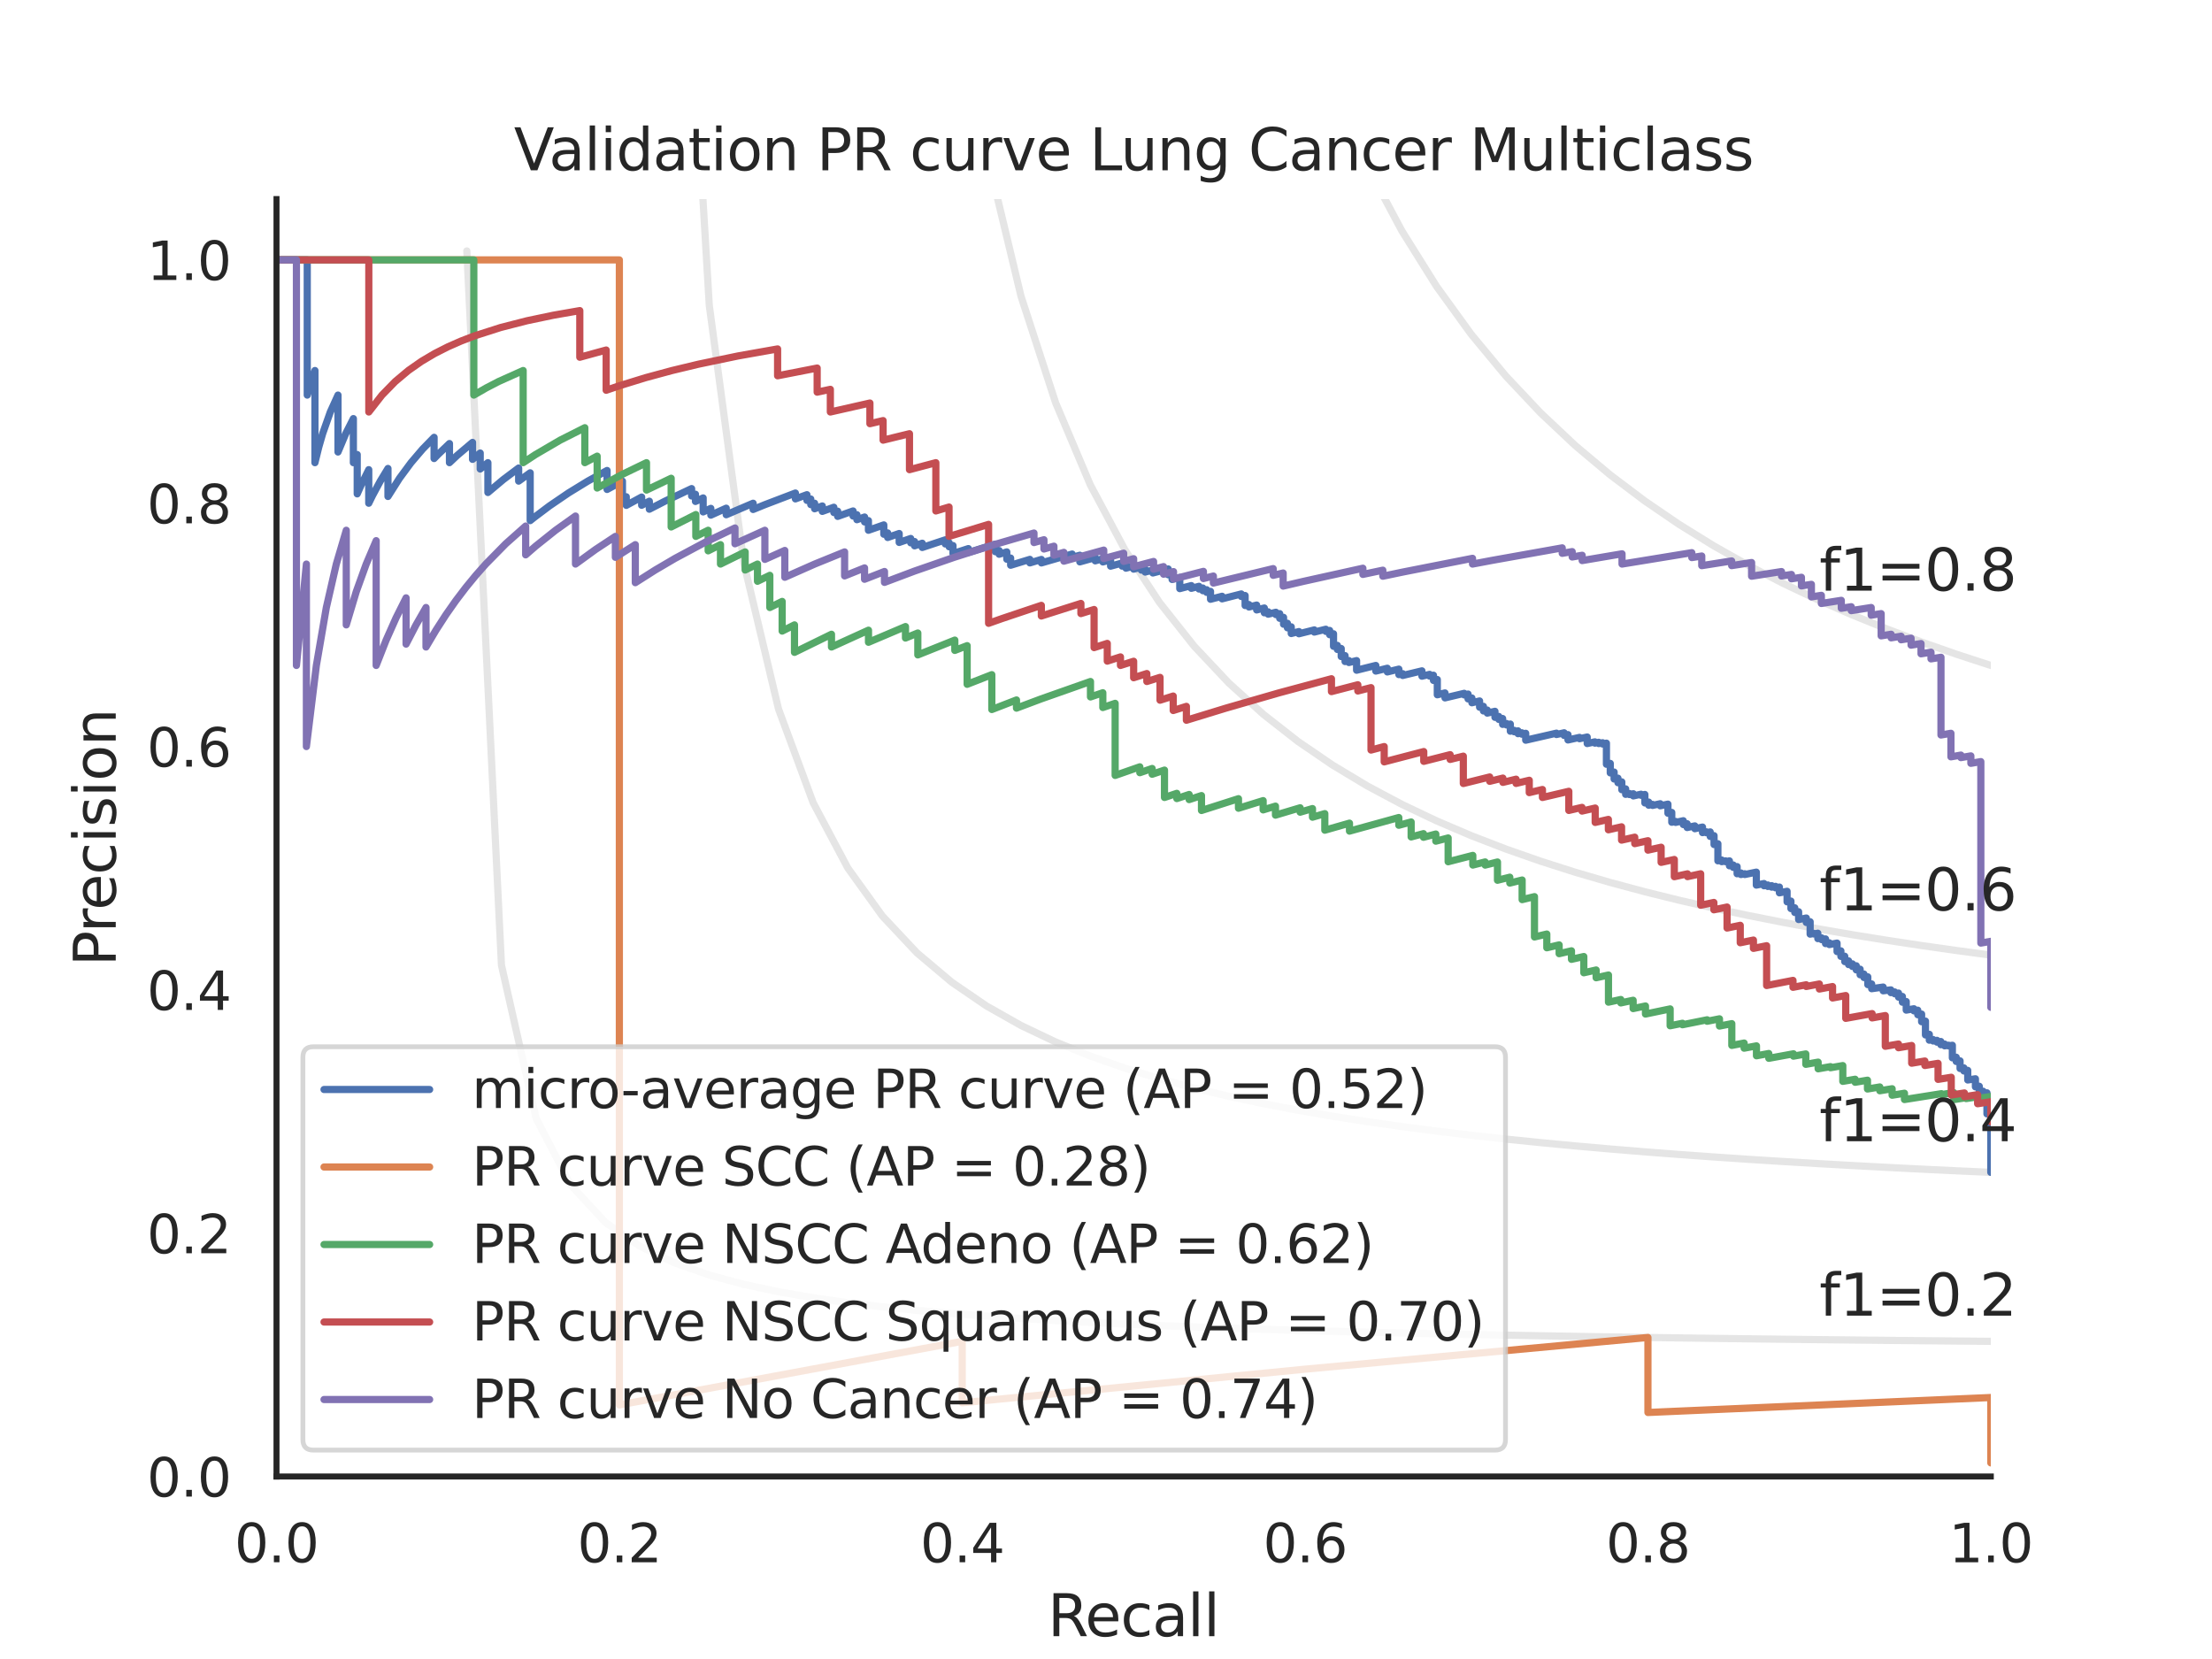 <?xml version="1.0" encoding="utf-8" standalone="no"?>
<!DOCTYPE svg PUBLIC "-//W3C//DTD SVG 1.1//EN"
  "http://www.w3.org/Graphics/SVG/1.1/DTD/svg11.dtd">
<svg xmlns:xlink="http://www.w3.org/1999/xlink" width="460.8pt" height="345.6pt" viewBox="0 0 460.8 345.6" xmlns="http://www.w3.org/2000/svg" version="1.1">
 <defs>
  <style type="text/css">*{stroke-linejoin: round; stroke-linecap: butt}</style>
 </defs>
 <g id="figure_1">
  <g id="patch_1">
   <path d="M 0 345.6 
L 460.8 345.6 
L 460.8 0 
L 0 0 
z
" style="fill: #ffffff"/>
  </g>
  <g id="axes_1">
   <g id="patch_2">
    <path d="M 57.6 307.584 
L 414.72 307.584 
L 414.72 41.472 
L 57.6 41.472 
z
" style="fill: #ffffff"/>
   </g>
   <g id="matplotlib.axis_1">
    <g id="xtick_1">
     <g id="text_1">
      <!-- 0.0 -->
      <g style="fill: #262626" transform="translate(48.853 325.442) scale(0.11 -0.11)">
       <defs>
        <path id="DejaVuSans-30" d="M 2034 4250 
Q 1547 4250 1301 3770 
Q 1056 3291 1056 2328 
Q 1056 1369 1301 889 
Q 1547 409 2034 409 
Q 2525 409 2770 889 
Q 3016 1369 3016 2328 
Q 3016 3291 2770 3770 
Q 2525 4250 2034 4250 
z
M 2034 4750 
Q 2819 4750 3233 4129 
Q 3647 3509 3647 2328 
Q 3647 1150 3233 529 
Q 2819 -91 2034 -91 
Q 1250 -91 836 529 
Q 422 1150 422 2328 
Q 422 3509 836 4129 
Q 1250 4750 2034 4750 
z
" transform="scale(0.016)"/>
        <path id="DejaVuSans-2e" d="M 684 794 
L 1344 794 
L 1344 0 
L 684 0 
L 684 794 
z
" transform="scale(0.016)"/>
       </defs>
       <use xlink:href="#DejaVuSans-30"/>
       <use xlink:href="#DejaVuSans-2e" x="63.623"/>
       <use xlink:href="#DejaVuSans-30" x="95.41"/>
      </g>
     </g>
    </g>
    <g id="xtick_2">
     <g id="text_2">
      <!-- 0.2 -->
      <g style="fill: #262626" transform="translate(120.277 325.442) scale(0.11 -0.11)">
       <defs>
        <path id="DejaVuSans-32" d="M 1228 531 
L 3431 531 
L 3431 0 
L 469 0 
L 469 531 
Q 828 903 1448 1529 
Q 2069 2156 2228 2338 
Q 2531 2678 2651 2914 
Q 2772 3150 2772 3378 
Q 2772 3750 2511 3984 
Q 2250 4219 1831 4219 
Q 1534 4219 1204 4116 
Q 875 4013 500 3803 
L 500 4441 
Q 881 4594 1212 4672 
Q 1544 4750 1819 4750 
Q 2544 4750 2975 4387 
Q 3406 4025 3406 3419 
Q 3406 3131 3298 2873 
Q 3191 2616 2906 2266 
Q 2828 2175 2409 1742 
Q 1991 1309 1228 531 
z
" transform="scale(0.016)"/>
       </defs>
       <use xlink:href="#DejaVuSans-30"/>
       <use xlink:href="#DejaVuSans-2e" x="63.623"/>
       <use xlink:href="#DejaVuSans-32" x="95.41"/>
      </g>
     </g>
    </g>
    <g id="xtick_3">
     <g id="text_3">
      <!-- 0.4 -->
      <g style="fill: #262626" transform="translate(191.701 325.442) scale(0.11 -0.11)">
       <defs>
        <path id="DejaVuSans-34" d="M 2419 4116 
L 825 1625 
L 2419 1625 
L 2419 4116 
z
M 2253 4666 
L 3047 4666 
L 3047 1625 
L 3713 1625 
L 3713 1100 
L 3047 1100 
L 3047 0 
L 2419 0 
L 2419 1100 
L 313 1100 
L 313 1709 
L 2253 4666 
z
" transform="scale(0.016)"/>
       </defs>
       <use xlink:href="#DejaVuSans-30"/>
       <use xlink:href="#DejaVuSans-2e" x="63.623"/>
       <use xlink:href="#DejaVuSans-34" x="95.41"/>
      </g>
     </g>
    </g>
    <g id="xtick_4">
     <g id="text_4">
      <!-- 0.6 -->
      <g style="fill: #262626" transform="translate(263.125 325.442) scale(0.11 -0.11)">
       <defs>
        <path id="DejaVuSans-36" d="M 2113 2584 
Q 1688 2584 1439 2293 
Q 1191 2003 1191 1497 
Q 1191 994 1439 701 
Q 1688 409 2113 409 
Q 2538 409 2786 701 
Q 3034 994 3034 1497 
Q 3034 2003 2786 2293 
Q 2538 2584 2113 2584 
z
M 3366 4563 
L 3366 3988 
Q 3128 4100 2886 4159 
Q 2644 4219 2406 4219 
Q 1781 4219 1451 3797 
Q 1122 3375 1075 2522 
Q 1259 2794 1537 2939 
Q 1816 3084 2150 3084 
Q 2853 3084 3261 2657 
Q 3669 2231 3669 1497 
Q 3669 778 3244 343 
Q 2819 -91 2113 -91 
Q 1303 -91 875 529 
Q 447 1150 447 2328 
Q 447 3434 972 4092 
Q 1497 4750 2381 4750 
Q 2619 4750 2861 4703 
Q 3103 4656 3366 4563 
z
" transform="scale(0.016)"/>
       </defs>
       <use xlink:href="#DejaVuSans-30"/>
       <use xlink:href="#DejaVuSans-2e" x="63.623"/>
       <use xlink:href="#DejaVuSans-36" x="95.41"/>
      </g>
     </g>
    </g>
    <g id="xtick_5">
     <g id="text_5">
      <!-- 0.8 -->
      <g style="fill: #262626" transform="translate(334.549 325.442) scale(0.11 -0.11)">
       <defs>
        <path id="DejaVuSans-38" d="M 2034 2216 
Q 1584 2216 1326 1975 
Q 1069 1734 1069 1313 
Q 1069 891 1326 650 
Q 1584 409 2034 409 
Q 2484 409 2743 651 
Q 3003 894 3003 1313 
Q 3003 1734 2745 1975 
Q 2488 2216 2034 2216 
z
M 1403 2484 
Q 997 2584 770 2862 
Q 544 3141 544 3541 
Q 544 4100 942 4425 
Q 1341 4750 2034 4750 
Q 2731 4750 3128 4425 
Q 3525 4100 3525 3541 
Q 3525 3141 3298 2862 
Q 3072 2584 2669 2484 
Q 3125 2378 3379 2068 
Q 3634 1759 3634 1313 
Q 3634 634 3220 271 
Q 2806 -91 2034 -91 
Q 1263 -91 848 271 
Q 434 634 434 1313 
Q 434 1759 690 2068 
Q 947 2378 1403 2484 
z
M 1172 3481 
Q 1172 3119 1398 2916 
Q 1625 2713 2034 2713 
Q 2441 2713 2670 2916 
Q 2900 3119 2900 3481 
Q 2900 3844 2670 4047 
Q 2441 4250 2034 4250 
Q 1625 4250 1398 4047 
Q 1172 3844 1172 3481 
z
" transform="scale(0.016)"/>
       </defs>
       <use xlink:href="#DejaVuSans-30"/>
       <use xlink:href="#DejaVuSans-2e" x="63.623"/>
       <use xlink:href="#DejaVuSans-38" x="95.41"/>
      </g>
     </g>
    </g>
    <g id="xtick_6">
     <g id="text_6">
      <!-- 1.0 -->
      <g style="fill: #262626" transform="translate(405.973 325.442) scale(0.11 -0.11)">
       <defs>
        <path id="DejaVuSans-31" d="M 794 531 
L 1825 531 
L 1825 4091 
L 703 3866 
L 703 4441 
L 1819 4666 
L 2450 4666 
L 2450 531 
L 3481 531 
L 3481 0 
L 794 0 
L 794 531 
z
" transform="scale(0.016)"/>
       </defs>
       <use xlink:href="#DejaVuSans-31"/>
       <use xlink:href="#DejaVuSans-2e" x="63.623"/>
       <use xlink:href="#DejaVuSans-30" x="95.41"/>
      </g>
     </g>
    </g>
    <g id="text_7">
     <!-- Recall -->
     <g style="fill: #262626" transform="translate(218.259 340.848) scale(0.12 -0.12)">
      <defs>
       <path id="DejaVuSans-52" d="M 2841 2188 
Q 3044 2119 3236 1894 
Q 3428 1669 3622 1275 
L 4263 0 
L 3584 0 
L 2988 1197 
Q 2756 1666 2539 1819 
Q 2322 1972 1947 1972 
L 1259 1972 
L 1259 0 
L 628 0 
L 628 4666 
L 2053 4666 
Q 2853 4666 3247 4331 
Q 3641 3997 3641 3322 
Q 3641 2881 3436 2590 
Q 3231 2300 2841 2188 
z
M 1259 4147 
L 1259 2491 
L 2053 2491 
Q 2509 2491 2742 2702 
Q 2975 2913 2975 3322 
Q 2975 3731 2742 3939 
Q 2509 4147 2053 4147 
L 1259 4147 
z
" transform="scale(0.016)"/>
       <path id="DejaVuSans-65" d="M 3597 1894 
L 3597 1613 
L 953 1613 
Q 991 1019 1311 708 
Q 1631 397 2203 397 
Q 2534 397 2845 478 
Q 3156 559 3463 722 
L 3463 178 
Q 3153 47 2828 -22 
Q 2503 -91 2169 -91 
Q 1331 -91 842 396 
Q 353 884 353 1716 
Q 353 2575 817 3079 
Q 1281 3584 2069 3584 
Q 2775 3584 3186 3129 
Q 3597 2675 3597 1894 
z
M 3022 2063 
Q 3016 2534 2758 2815 
Q 2500 3097 2075 3097 
Q 1594 3097 1305 2825 
Q 1016 2553 972 2059 
L 3022 2063 
z
" transform="scale(0.016)"/>
       <path id="DejaVuSans-63" d="M 3122 3366 
L 3122 2828 
Q 2878 2963 2633 3030 
Q 2388 3097 2138 3097 
Q 1578 3097 1268 2742 
Q 959 2388 959 1747 
Q 959 1106 1268 751 
Q 1578 397 2138 397 
Q 2388 397 2633 464 
Q 2878 531 3122 666 
L 3122 134 
Q 2881 22 2623 -34 
Q 2366 -91 2075 -91 
Q 1284 -91 818 406 
Q 353 903 353 1747 
Q 353 2603 823 3093 
Q 1294 3584 2113 3584 
Q 2378 3584 2631 3529 
Q 2884 3475 3122 3366 
z
" transform="scale(0.016)"/>
       <path id="DejaVuSans-61" d="M 2194 1759 
Q 1497 1759 1228 1600 
Q 959 1441 959 1056 
Q 959 750 1161 570 
Q 1363 391 1709 391 
Q 2188 391 2477 730 
Q 2766 1069 2766 1631 
L 2766 1759 
L 2194 1759 
z
M 3341 1997 
L 3341 0 
L 2766 0 
L 2766 531 
Q 2569 213 2275 61 
Q 1981 -91 1556 -91 
Q 1019 -91 701 211 
Q 384 513 384 1019 
Q 384 1609 779 1909 
Q 1175 2209 1959 2209 
L 2766 2209 
L 2766 2266 
Q 2766 2663 2505 2880 
Q 2244 3097 1772 3097 
Q 1472 3097 1187 3025 
Q 903 2953 641 2809 
L 641 3341 
Q 956 3463 1253 3523 
Q 1550 3584 1831 3584 
Q 2591 3584 2966 3190 
Q 3341 2797 3341 1997 
z
" transform="scale(0.016)"/>
       <path id="DejaVuSans-6c" d="M 603 4863 
L 1178 4863 
L 1178 0 
L 603 0 
L 603 4863 
z
" transform="scale(0.016)"/>
      </defs>
      <use xlink:href="#DejaVuSans-52"/>
      <use xlink:href="#DejaVuSans-65" x="64.982"/>
      <use xlink:href="#DejaVuSans-63" x="126.506"/>
      <use xlink:href="#DejaVuSans-61" x="181.486"/>
      <use xlink:href="#DejaVuSans-6c" x="242.766"/>
      <use xlink:href="#DejaVuSans-6c" x="270.549"/>
     </g>
    </g>
   </g>
   <g id="matplotlib.axis_2">
    <g id="ytick_1">
     <g id="text_8">
      <!-- 0.0 -->
      <g style="fill: #262626" transform="translate(30.607 311.763) scale(0.11 -0.11)">
       <use xlink:href="#DejaVuSans-30"/>
       <use xlink:href="#DejaVuSans-2e" x="63.623"/>
       <use xlink:href="#DejaVuSans-30" x="95.41"/>
      </g>
     </g>
    </g>
    <g id="ytick_2">
     <g id="text_9">
      <!-- 0.2 -->
      <g style="fill: #262626" transform="translate(30.607 261.075) scale(0.11 -0.11)">
       <use xlink:href="#DejaVuSans-30"/>
       <use xlink:href="#DejaVuSans-2e" x="63.623"/>
       <use xlink:href="#DejaVuSans-32" x="95.41"/>
      </g>
     </g>
    </g>
    <g id="ytick_3">
     <g id="text_10">
      <!-- 0.4 -->
      <g style="fill: #262626" transform="translate(30.607 210.387) scale(0.11 -0.11)">
       <use xlink:href="#DejaVuSans-30"/>
       <use xlink:href="#DejaVuSans-2e" x="63.623"/>
       <use xlink:href="#DejaVuSans-34" x="95.41"/>
      </g>
     </g>
    </g>
    <g id="ytick_4">
     <g id="text_11">
      <!-- 0.6 -->
      <g style="fill: #262626" transform="translate(30.607 159.699) scale(0.11 -0.11)">
       <use xlink:href="#DejaVuSans-30"/>
       <use xlink:href="#DejaVuSans-2e" x="63.623"/>
       <use xlink:href="#DejaVuSans-36" x="95.41"/>
      </g>
     </g>
    </g>
    <g id="ytick_5">
     <g id="text_12">
      <!-- 0.8 -->
      <g style="fill: #262626" transform="translate(30.607 109.011) scale(0.11 -0.11)">
       <use xlink:href="#DejaVuSans-30"/>
       <use xlink:href="#DejaVuSans-2e" x="63.623"/>
       <use xlink:href="#DejaVuSans-38" x="95.41"/>
      </g>
     </g>
    </g>
    <g id="ytick_6">
     <g id="text_13">
      <!-- 1.0 -->
      <g style="fill: #262626" transform="translate(30.607 58.323) scale(0.11 -0.11)">
       <use xlink:href="#DejaVuSans-31"/>
       <use xlink:href="#DejaVuSans-2e" x="63.623"/>
       <use xlink:href="#DejaVuSans-30" x="95.41"/>
      </g>
     </g>
    </g>
    <g id="text_14">
     <!-- Precision -->
     <g style="fill: #262626" transform="translate(24.111 201.296) rotate(-90) scale(0.12 -0.12)">
      <defs>
       <path id="DejaVuSans-50" d="M 1259 4147 
L 1259 2394 
L 2053 2394 
Q 2494 2394 2734 2622 
Q 2975 2850 2975 3272 
Q 2975 3691 2734 3919 
Q 2494 4147 2053 4147 
L 1259 4147 
z
M 628 4666 
L 2053 4666 
Q 2838 4666 3239 4311 
Q 3641 3956 3641 3272 
Q 3641 2581 3239 2228 
Q 2838 1875 2053 1875 
L 1259 1875 
L 1259 0 
L 628 0 
L 628 4666 
z
" transform="scale(0.016)"/>
       <path id="DejaVuSans-72" d="M 2631 2963 
Q 2534 3019 2420 3045 
Q 2306 3072 2169 3072 
Q 1681 3072 1420 2755 
Q 1159 2438 1159 1844 
L 1159 0 
L 581 0 
L 581 3500 
L 1159 3500 
L 1159 2956 
Q 1341 3275 1631 3429 
Q 1922 3584 2338 3584 
Q 2397 3584 2469 3576 
Q 2541 3569 2628 3553 
L 2631 2963 
z
" transform="scale(0.016)"/>
       <path id="DejaVuSans-69" d="M 603 3500 
L 1178 3500 
L 1178 0 
L 603 0 
L 603 3500 
z
M 603 4863 
L 1178 4863 
L 1178 4134 
L 603 4134 
L 603 4863 
z
" transform="scale(0.016)"/>
       <path id="DejaVuSans-73" d="M 2834 3397 
L 2834 2853 
Q 2591 2978 2328 3040 
Q 2066 3103 1784 3103 
Q 1356 3103 1142 2972 
Q 928 2841 928 2578 
Q 928 2378 1081 2264 
Q 1234 2150 1697 2047 
L 1894 2003 
Q 2506 1872 2764 1633 
Q 3022 1394 3022 966 
Q 3022 478 2636 193 
Q 2250 -91 1575 -91 
Q 1294 -91 989 -36 
Q 684 19 347 128 
L 347 722 
Q 666 556 975 473 
Q 1284 391 1588 391 
Q 1994 391 2212 530 
Q 2431 669 2431 922 
Q 2431 1156 2273 1281 
Q 2116 1406 1581 1522 
L 1381 1569 
Q 847 1681 609 1914 
Q 372 2147 372 2553 
Q 372 3047 722 3315 
Q 1072 3584 1716 3584 
Q 2034 3584 2315 3537 
Q 2597 3491 2834 3397 
z
" transform="scale(0.016)"/>
       <path id="DejaVuSans-6f" d="M 1959 3097 
Q 1497 3097 1228 2736 
Q 959 2375 959 1747 
Q 959 1119 1226 758 
Q 1494 397 1959 397 
Q 2419 397 2687 759 
Q 2956 1122 2956 1747 
Q 2956 2369 2687 2733 
Q 2419 3097 1959 3097 
z
M 1959 3584 
Q 2709 3584 3137 3096 
Q 3566 2609 3566 1747 
Q 3566 888 3137 398 
Q 2709 -91 1959 -91 
Q 1206 -91 779 398 
Q 353 888 353 1747 
Q 353 2609 779 3096 
Q 1206 3584 1959 3584 
z
" transform="scale(0.016)"/>
       <path id="DejaVuSans-6e" d="M 3513 2113 
L 3513 0 
L 2938 0 
L 2938 2094 
Q 2938 2591 2744 2837 
Q 2550 3084 2163 3084 
Q 1697 3084 1428 2787 
Q 1159 2491 1159 1978 
L 1159 0 
L 581 0 
L 581 3500 
L 1159 3500 
L 1159 2956 
Q 1366 3272 1645 3428 
Q 1925 3584 2291 3584 
Q 2894 3584 3203 3211 
Q 3513 2838 3513 2113 
z
" transform="scale(0.016)"/>
      </defs>
      <use xlink:href="#DejaVuSans-50"/>
      <use xlink:href="#DejaVuSans-72" x="58.553"/>
      <use xlink:href="#DejaVuSans-65" x="97.416"/>
      <use xlink:href="#DejaVuSans-63" x="158.939"/>
      <use xlink:href="#DejaVuSans-69" x="213.92"/>
      <use xlink:href="#DejaVuSans-73" x="241.703"/>
      <use xlink:href="#DejaVuSans-69" x="293.803"/>
      <use xlink:href="#DejaVuSans-6f" x="321.586"/>
      <use xlink:href="#DejaVuSans-6e" x="382.768"/>
     </g>
    </g>
   </g>
   <g id="line2d_1">
    <path d="M 97.248 52.267 
L 104.463 201.073 
L 111.678 232.96 
L 118.893 246.859 
L 126.109 254.643 
L 133.324 259.62 
L 140.539 263.076 
L 147.755 265.615 
L 154.97 267.561 
L 162.185 269.099 
L 169.4 270.345 
L 176.616 271.375 
L 183.831 272.241 
L 191.046 272.979 
L 198.262 273.616 
L 205.477 274.171 
L 212.692 274.658 
L 219.907 275.091 
L 227.123 275.476 
L 234.338 275.822 
L 241.553 276.135 
L 248.769 276.418 
L 255.984 276.676 
L 263.199 276.912 
L 270.414 277.129 
L 277.63 277.33 
L 284.845 277.515 
L 292.06 277.686 
L 299.275 277.846 
L 306.491 277.994 
L 313.706 278.133 
L 320.921 278.264 
L 328.137 278.386 
L 335.352 278.501 
L 342.567 278.609 
L 349.782 278.711 
L 356.998 278.808 
L 364.213 278.899 
L 371.428 278.986 
L 378.644 279.068 
L 385.859 279.146 
L 393.074 279.221 
L 400.289 279.292 
L 407.505 279.359 
L 414.72 279.424 
" clip-path="url(#pb18f862b36)" style="fill: none; stroke: #808080; stroke-opacity: 0.2; stroke-width: 1.5; stroke-linecap: round"/>
   </g>
   <g id="line2d_2">
    <path d="M 143.905 -1 
L 147.755 63.611 
L 154.97 117.362 
L 162.185 147.722 
L 169.4 167.231 
L 176.616 180.825 
L 183.831 190.84 
L 191.046 198.524 
L 198.262 204.607 
L 205.477 209.542 
L 212.692 213.626 
L 219.907 217.061 
L 227.123 219.991 
L 234.338 222.519 
L 241.553 224.724 
L 248.769 226.662 
L 255.984 228.38 
L 263.199 229.914 
L 270.414 231.291 
L 277.63 232.534 
L 284.845 233.662 
L 292.06 234.69 
L 299.275 235.631 
L 306.491 236.496 
L 313.706 237.293 
L 320.921 238.03 
L 328.137 238.714 
L 335.352 239.349 
L 342.567 239.942 
L 349.782 240.496 
L 356.998 241.015 
L 364.213 241.503 
L 371.428 241.961 
L 378.644 242.393 
L 385.859 242.8 
L 393.074 243.185 
L 400.289 243.55 
L 407.505 243.896 
L 414.72 244.224 
" clip-path="url(#pb18f862b36)" style="fill: none; stroke: #808080; stroke-opacity: 0.2; stroke-width: 1.5; stroke-linecap: round"/>
   </g>
   <g id="line2d_3">
    <path d="M 200.009 -1 
L 205.477 31.611 
L 212.692 61.693 
L 219.907 83.907 
L 227.123 100.983 
L 234.338 114.518 
L 241.553 125.511 
L 248.769 134.616 
L 255.984 142.281 
L 263.199 148.823 
L 270.414 154.471 
L 277.63 159.398 
L 284.845 163.732 
L 292.06 167.575 
L 299.275 171.006 
L 306.491 174.088 
L 313.706 176.871 
L 320.921 179.398 
L 328.137 181.701 
L 335.352 183.809 
L 342.567 185.746 
L 349.782 187.532 
L 356.998 189.184 
L 364.213 190.716 
L 371.428 192.142 
L 378.644 193.471 
L 385.859 194.714 
L 393.074 195.878 
L 400.289 196.971 
L 407.505 197.998 
L 414.72 198.967 
" clip-path="url(#pb18f862b36)" style="fill: none; stroke: #808080; stroke-opacity: 0.2; stroke-width: 1.5; stroke-linecap: round"/>
   </g>
   <g id="line2d_4">
    <path d="M 270.344 -1 
L 270.414 -0.768 
L 277.63 18.581 
L 284.845 34.622 
L 292.06 48.136 
L 299.275 59.676 
L 306.491 69.647 
L 313.706 78.346 
L 320.921 86.004 
L 328.137 92.796 
L 335.352 98.862 
L 342.567 104.312 
L 349.782 109.235 
L 356.998 113.705 
L 364.213 117.78 
L 371.428 121.512 
L 378.644 124.941 
L 385.859 128.104 
L 393.074 131.029 
L 400.289 133.744 
L 407.505 136.269 
L 414.72 138.624 
" clip-path="url(#pb18f862b36)" style="fill: none; stroke: #808080; stroke-opacity: 0.2; stroke-width: 1.5; stroke-linecap: round"/>
   </g>
   <g id="line2d_5">
    <path d="M 414.72 244.224 
L 414.72 231.925 
L 413.919 232.044 
L 413.919 231.943 
L 413.919 227.654 
L 413.119 227.777 
L 413.119 227.721 
L 413.119 227.322 
L 412.318 227.446 
L 412.318 227.388 
L 412.318 226.285 
L 411.517 226.41 
L 411.517 226.351 
L 411.517 224.729 
L 409.916 224.981 
L 409.916 224.92 
L 409.916 222.976 
L 409.115 223.104 
L 409.115 223.04 
L 409.115 222.458 
L 408.314 222.587 
L 408.314 222.521 
L 408.314 220.995 
L 407.514 221.126 
L 407.514 221.058 
L 407.514 220.239 
L 406.713 220.37 
L 406.713 220.301 
L 406.713 217.747 
L 405.912 217.88 
L 405.912 217.807 
L 405.912 217.734 
L 405.111 217.867 
L 405.111 217.794 
L 405.111 217.5 
L 404.311 217.634 
L 404.311 217.56 
L 404.311 216.965 
L 403.51 217.1 
L 403.51 217.025 
L 403.51 216.724 
L 402.709 216.859 
L 402.709 216.784 
L 402.709 216.557 
L 401.909 216.692 
L 401.909 216.616 
L 401.909 215.463 
L 401.108 215.599 
L 401.108 215.522 
L 401.108 212.71 
L 400.307 212.848 
L 400.307 212.766 
L 400.307 211.25 
L 399.506 211.389 
L 399.506 211.304 
L 399.506 210.44 
L 398.706 210.58 
L 398.706 210.493 
L 398.706 210.142 
L 397.104 210.424 
L 397.104 210.336 
L 397.104 208.635 
L 396.303 208.777 
L 396.303 208.686 
L 396.303 207.579 
L 395.503 207.722 
L 395.503 207.629 
L 395.503 206.876 
L 394.702 207.02 
L 394.702 206.925 
L 394.702 206.64 
L 393.901 206.784 
L 393.901 206.688 
L 393.901 206.208 
L 392.3 206.402 
L 392.3 205.623 
L 389.898 205.963 
L 389.898 204.972 
L 389.097 205.119 
L 389.097 205.019 
L 389.097 203.493 
L 388.296 203.641 
L 388.296 203.538 
L 388.296 202.913 
L 387.496 203.062 
L 387.496 202.957 
L 387.496 201.898 
L 386.695 202.048 
L 386.695 201.941 
L 386.695 201.186 
L 385.894 201.336 
L 385.894 201.227 
L 385.894 200.79 
L 385.093 200.941 
L 385.093 200.831 
L 385.093 200.167 
L 384.293 200.319 
L 384.293 200.208 
L 384.293 199.195 
L 383.492 199.233 
L 383.492 198.083 
L 382.691 198.236 
L 382.691 196.465 
L 381.09 196.773 
L 381.09 196.412 
L 380.289 196.566 
L 380.289 195.592 
L 379.488 195.748 
L 379.488 195.378 
L 378.688 195.534 
L 378.688 194.411 
L 377.887 194.567 
L 377.887 194.441 
L 377.086 194.598 
L 377.086 192.015 
L 376.286 192.173 
L 376.286 191.241 
L 374.684 191.558 
L 374.684 189.926 
L 373.883 190.085 
L 373.883 189.112 
L 373.083 189.272 
L 373.083 187.71 
L 372.282 187.87 
L 372.282 185.672 
L 370.681 185.995 
L 370.681 184.79 
L 369.88 184.952 
L 369.88 184.647 
L 369.079 184.809 
L 369.079 184.503 
L 368.278 184.666 
L 368.278 184.358 
L 367.478 184.521 
L 367.478 184.056 
L 365.876 184.384 
L 365.876 181.682 
L 363.474 182.177 
L 363.474 182.015 
L 362.673 182.181 
L 362.673 181.854 
L 361.873 182.021 
L 361.873 180.53 
L 361.072 180.697 
L 361.072 180.192 
L 360.271 180.359 
L 360.271 179.337 
L 359.47 179.505 
L 359.47 179.333 
L 358.67 179.501 
L 358.67 179.156 
L 357.869 179.325 
L 357.869 175.767 
L 357.068 175.936 
L 357.068 174.082 
L 356.268 174.251 
L 356.268 173.304 
L 355.467 173.474 
L 355.467 173.282 
L 354.666 173.452 
L 354.666 172.294 
L 353.065 172.635 
L 353.065 172.049 
L 351.463 172.391 
L 351.463 171.601 
L 350.663 171.773 
L 350.663 170.973 
L 349.061 171.318 
L 349.061 171.116 
L 348.26 171.29 
L 348.26 169.24 
L 347.46 169.413 
L 347.46 167.515 
L 345.858 167.862 
L 345.858 167.433 
L 344.257 167.782 
L 344.257 167.566 
L 343.456 167.742 
L 343.456 167.09 
L 342.655 167.266 
L 342.655 165.498 
L 341.855 165.674 
L 341.855 165.449 
L 340.253 165.802 
L 340.253 165.351 
L 339.453 165.528 
L 339.453 165.302 
L 338.652 165.479 
L 338.652 164.335 
L 337.851 164.513 
L 337.851 162.879 
L 337.05 163.057 
L 337.05 162.106 
L 336.25 162.284 
L 336.25 160.833 
L 335.449 161.011 
L 335.449 159.03 
L 334.648 159.208 
L 334.648 154.814 
L 333.848 154.989 
L 333.848 154.722 
L 333.047 154.899 
L 333.047 154.631 
L 332.246 154.807 
L 332.246 154.538 
L 330.645 154.893 
L 330.645 153.532 
L 329.043 153.888 
L 329.043 153.612 
L 326.641 154.15 
L 326.641 153.036 
L 325.84 153.216 
L 325.84 152.653 
L 324.239 153.013 
L 324.239 152.73 
L 317.833 154.199 
L 317.833 152.757 
L 317.032 152.943 
L 317.032 152.651 
L 316.232 152.837 
L 316.232 152.25 
L 315.431 152.436 
L 315.431 152.141 
L 314.63 152.328 
L 314.63 150.832 
L 313.83 151.019 
L 313.83 150.716 
L 313.029 150.903 
L 313.029 149.679 
L 312.228 149.866 
L 312.228 149.246 
L 311.427 149.433 
L 311.427 148.178 
L 309.826 148.553 
L 309.826 147.917 
L 309.025 148.105 
L 309.025 147.14 
L 308.225 147.328 
L 308.225 146.022 
L 306.623 146.398 
L 306.623 145.403 
L 305.822 145.591 
L 305.822 144.583 
L 305.022 144.771 
L 305.022 144.432 
L 301.018 145.382 
L 301.018 144.351 
L 299.417 144.735 
L 299.417 141.556 
L 298.616 141.746 
L 298.616 140.657 
L 297.815 140.847 
L 297.815 140.481 
L 296.214 140.862 
L 296.214 139.75 
L 292.21 140.712 
L 292.21 140.336 
L 291.41 140.531 
L 291.41 139.392 
L 289.007 139.977 
L 289.007 139.207 
L 286.605 139.797 
L 286.605 138.624 
L 282.602 139.62 
L 282.602 137.616 
L 281 138.016 
L 281 137.609 
L 280.199 137.81 
L 280.199 136.574 
L 279.399 136.774 
L 279.399 135.095 
L 278.598 135.295 
L 278.598 134.442 
L 277.797 134.641 
L 277.797 132.027 
L 276.997 132.224 
L 276.997 131.334 
L 276.196 131.53 
L 276.196 131.081 
L 273.794 131.674 
L 273.794 131.221 
L 270.591 132.024 
L 270.591 131.566 
L 268.989 131.972 
L 268.989 130.578 
L 268.189 130.781 
L 268.189 129.838 
L 267.388 130.04 
L 267.388 128.605 
L 266.587 128.806 
L 266.587 127.834 
L 265.787 128.035 
L 265.787 127.545 
L 264.185 127.948 
L 264.185 127.453 
L 263.384 127.656 
L 263.384 126.656 
L 261.783 127.061 
L 261.783 126.047 
L 260.182 126.453 
L 260.182 125.94 
L 259.381 126.144 
L 259.381 124.058 
L 258.58 124.26 
L 258.58 123.73 
L 254.577 124.75 
L 254.577 124.213 
L 252.174 124.836 
L 252.174 123.195 
L 251.374 123.402 
L 251.374 122.848 
L 250.573 123.055 
L 250.573 122.496 
L 249.772 122.704 
L 249.772 122.14 
L 248.171 122.557 
L 248.171 121.988 
L 245.769 122.62 
L 245.769 120.293 
L 244.167 120.712 
L 244.167 119.522 
L 243.366 119.731 
L 243.366 118.523 
L 240.164 119.361 
L 240.164 118.746 
L 238.562 119.171 
L 238.562 118.55 
L 237.761 118.763 
L 237.761 118.135 
L 236.16 118.564 
L 236.16 117.929 
L 234.559 118.36 
L 234.559 117.719 
L 233.758 117.935 
L 233.758 117.288 
L 231.356 117.941 
L 231.356 116.624 
L 229.754 117.061 
L 229.754 116.392 
L 228.153 116.832 
L 228.153 116.156 
L 224.95 117.048 
L 224.95 115.667 
L 223.349 116.117 
L 223.349 115.415 
L 216.943 117.265 
L 216.943 116.544 
L 214.541 117.261 
L 214.541 116.529 
L 210.537 117.752 
L 210.537 116.252 
L 209.736 116.498 
L 209.736 114.97 
L 208.135 115.46 
L 208.135 114.682 
L 207.334 114.928 
L 207.334 113.349 
L 201.729 115.098 
L 201.729 114.282 
L 198.526 115.319 
L 198.526 113.647 
L 197.726 113.907 
L 197.726 113.058 
L 196.925 113.317 
L 196.925 112.458 
L 192.121 114.048 
L 192.121 113.164 
L 190.519 113.708 
L 190.519 112.811 
L 189.718 113.084 
L 189.718 112.175 
L 187.316 113 
L 187.316 111.138 
L 184.914 111.968 
L 184.914 111.013 
L 184.113 111.292 
L 184.113 109.349 
L 180.91 110.464 
L 180.91 108.453 
L 180.11 108.731 
L 180.11 107.706 
L 178.508 108.264 
L 178.508 107.22 
L 177.708 107.5 
L 177.708 106.441 
L 174.505 107.572 
L 174.505 106.485 
L 173.704 106.771 
L 173.704 105.668 
L 171.302 106.531 
L 171.302 105.402 
L 169.7 105.984 
L 169.7 104.832 
L 168.9 105.123 
L 168.9 103.953 
L 168.099 104.243 
L 168.099 103.053 
L 165.697 103.927 
L 165.697 102.707 
L 159.291 105.151 
L 156.889 106.132 
L 156.889 104.832 
L 151.284 107.229 
L 151.284 105.866 
L 148.081 107.313 
L 148.081 105.903 
L 146.48 106.642 
L 146.48 103.73 
L 144.878 104.459 
L 144.878 102.955 
L 144.077 103.319 
L 144.077 101.783 
L 138.472 104.43 
L 135.27 106.078 
L 135.27 104.413 
L 133.668 105.258 
L 133.668 103.543 
L 130.465 105.277 
L 130.465 103.486 
L 129.665 103.927 
L 129.665 100.224 
L 126.462 101.963 
L 126.462 98.009 
L 122.458 100.224 
L 118.455 102.675 
L 114.451 105.402 
L 111.248 107.814 
L 110.447 108.453 
L 110.447 98.496 
L 108.045 100.224 
L 108.045 97.496 
L 104.842 99.904 
L 101.639 102.596 
L 101.639 96.384 
L 100.038 97.704 
L 100.038 94.373 
L 98.437 95.692 
L 98.437 92.16 
L 95.234 94.875 
L 93.632 96.384 
L 93.632 92.399 
L 91.23 94.694 
L 90.429 95.522 
L 90.429 91.104 
L 88.027 93.568 
L 85.625 96.384 
L 83.223 99.633 
L 80.821 103.424 
L 80.821 97.591 
L 79.219 100.224 
L 77.618 103.197 
L 76.817 104.832 
L 76.817 97.841 
L 75.216 101.077 
L 74.415 102.882 
L 74.415 94.694 
L 73.614 96.384 
L 73.614 87.201 
L 72.013 90.35 
L 70.411 94.161 
L 70.411 82.304 
L 68.81 85.824 
L 67.209 90.35 
L 66.408 93.135 
L 65.607 96.384 
L 65.607 77.184 
L 64.806 79.488 
L 64.006 82.304 
L 64.006 54.144 
L 57.6 54.144 
L 57.6 54.144 
" clip-path="url(#pb18f862b36)" style="fill: none; stroke: #4c72b0; stroke-width: 1.5; stroke-linecap: round"/>
   </g>
   <g id="line2d_6">
    <path d="M 414.72 304.743 
L 414.72 291.127 
L 343.296 294.245 
L 343.296 278.619 
L 271.872 285.222 
L 200.448 292.224 
L 200.448 279.424 
L 129.024 292.676 
L 129.024 54.144 
L 57.6 54.144 
L 57.6 54.144 
" clip-path="url(#pb18f862b36)" style="fill: none; stroke: #dd8452; stroke-width: 1.5; stroke-linecap: round"/>
   </g>
   <g id="line2d_7">
    <path d="M 414.72 228.597 
L 414.72 228.42 
L 412.151 228.812 
L 412.151 228.456 
L 409.582 228.851 
L 409.582 228.672 
L 407.012 229.07 
L 407.012 227.612 
L 404.443 228.016 
L 404.443 227.83 
L 396.736 229.053 
L 396.736 227.741 
L 394.166 228.157 
L 394.166 226.804 
L 391.597 227.225 
L 391.597 226.433 
L 389.028 226.859 
L 389.028 225.024 
L 386.459 225.457 
L 386.459 224.828 
L 383.889 225.265 
L 383.889 221.981 
L 381.32 222.428 
L 381.32 222.2 
L 378.751 222.651 
L 378.751 221.262 
L 376.182 221.719 
L 376.182 219.554 
L 373.613 220.019 
L 373.613 219.524 
L 368.474 220.464 
L 368.474 219.463 
L 365.905 219.939 
L 365.905 217.871 
L 363.336 218.355 
L 363.336 217.287 
L 360.767 217.776 
L 360.767 213.244 
L 358.197 213.747 
L 358.197 212.238 
L 355.628 212.748 
L 355.628 212.441 
L 350.49 213.473 
L 350.49 213.165 
L 347.921 213.687 
L 347.921 210.173 
L 342.782 211.242 
L 342.782 209.564 
L 340.213 210.107 
L 340.213 208.373 
L 337.644 208.923 
L 337.644 208.214 
L 335.075 208.77 
L 335.075 203.113 
L 332.505 203.683 
L 332.505 202.066 
L 329.936 202.644 
L 329.936 199.259 
L 327.367 199.846 
L 327.367 198.073 
L 324.798 198.668 
L 324.798 196.837 
L 322.228 197.439 
L 322.228 194.578 
L 319.659 195.189 
L 319.659 186.785 
L 317.09 187.408 
L 317.09 183.325 
L 314.521 183.955 
L 314.521 182.737 
L 311.952 183.373 
L 311.952 179.571 
L 309.382 180.214 
L 309.382 179.558 
L 306.813 180.207 
L 306.813 178.196 
L 301.675 179.516 
L 301.675 174.563 
L 299.106 175.232 
L 299.106 173.745 
L 296.536 174.421 
L 296.536 173.664 
L 293.967 174.347 
L 293.967 171.23 
L 291.398 171.919 
L 291.398 170.304 
L 281.121 173.137 
L 281.121 171.477 
L 275.983 172.944 
L 275.983 169.492 
L 273.414 170.236 
L 273.414 168.44 
L 270.844 169.192 
L 270.844 168.276 
L 265.706 169.808 
L 265.706 167.933 
L 263.137 168.713 
L 263.137 166.784 
L 257.998 168.37 
L 257.998 166.382 
L 250.291 168.839 
L 250.291 165.733 
L 247.721 166.572 
L 247.721 165.504 
L 245.152 166.354 
L 245.152 165.268 
L 242.583 166.129 
L 242.583 160.425 
L 240.014 161.289 
L 240.014 160.09 
L 237.445 160.966 
L 237.445 159.744 
L 232.306 161.534 
L 232.306 146.519 
L 229.737 147.391 
L 229.737 144.31 
L 227.168 145.186 
L 227.168 141.97 
L 216.891 145.591 
L 211.753 147.517 
L 211.753 145.814 
L 206.614 147.807 
L 206.614 140.544 
L 201.476 142.553 
L 201.476 134.503 
L 198.906 135.495 
L 198.906 133.344 
L 191.199 136.43 
L 191.199 131.866 
L 188.63 132.916 
L 188.63 130.523 
L 180.922 133.797 
L 180.922 131.278 
L 173.214 134.784 
L 173.214 132.126 
L 165.507 135.899 
L 165.507 130.176 
L 162.938 131.465 
L 162.938 125.285 
L 160.368 126.555 
L 160.368 119.851 
L 157.799 121.09 
L 157.799 117.504 
L 155.23 118.746 
L 155.23 114.97 
L 150.092 117.504 
L 150.092 113.46 
L 147.522 114.749 
L 147.522 110.464 
L 144.953 111.744 
L 144.953 107.19 
L 139.815 109.777 
L 139.815 99.633 
L 134.676 102.092 
L 134.676 96.384 
L 129.538 98.869 
L 124.399 101.664 
L 124.399 95.021 
L 121.83 96.384 
L 121.83 89.101 
L 116.692 91.691 
L 111.553 94.694 
L 108.984 96.384 
L 108.984 77.184 
L 103.846 79.488 
L 101.277 80.822 
L 98.707 82.304 
L 98.707 54.144 
L 57.6 54.144 
L 57.6 54.144 
" clip-path="url(#pb18f862b36)" style="fill: none; stroke: #55a868; stroke-width: 1.5; stroke-linecap: round"/>
   </g>
   <g id="line2d_8">
    <path d="M 414.72 233.711 
L 414.72 229.51 
L 411.973 229.927 
L 411.973 228.037 
L 409.226 228.461 
L 409.226 227.682 
L 406.479 228.11 
L 406.479 224.414 
L 403.732 224.855 
L 403.732 221.51 
L 400.985 221.962 
L 400.985 221.027 
L 398.238 221.484 
L 398.238 217.794 
L 395.49 218.263 
L 395.49 217.488 
L 392.743 217.962 
L 392.743 211.56 
L 389.996 212.051 
L 389.996 211.149 
L 384.502 212.143 
L 384.502 207.387 
L 381.755 207.898 
L 381.755 205.516 
L 379.008 206.034 
L 379.008 204.98 
L 376.261 205.504 
L 376.261 205.148 
L 373.514 205.676 
L 373.514 204.231 
L 368.02 205.303 
L 368.02 197.01 
L 365.273 197.564 
L 365.273 195.831 
L 362.526 196.391 
L 362.526 192.76 
L 359.778 193.328 
L 359.778 188.953 
L 357.031 189.529 
L 357.031 187.995 
L 354.284 188.577 
L 354.284 182.027 
L 351.537 182.616 
L 351.537 182.037 
L 348.79 182.632 
L 348.79 179.045 
L 346.043 179.646 
L 346.043 176.494 
L 343.296 177.1 
L 343.296 175.133 
L 340.549 175.744 
L 340.549 174.399 
L 337.802 175.015 
L 337.802 172.239 
L 335.055 172.861 
L 335.055 170.699 
L 332.308 171.326 
L 332.308 168.331 
L 329.561 168.962 
L 329.561 168.192 
L 326.814 168.829 
L 326.814 164.842 
L 321.319 166.129 
L 321.319 164.465 
L 318.572 165.118 
L 318.572 162.543 
L 315.825 163.2 
L 315.825 162.32 
L 313.078 162.983 
L 313.078 162.091 
L 310.331 162.761 
L 310.331 161.856 
L 304.837 163.219 
L 304.837 157.521 
L 302.09 158.205 
L 302.09 157.21 
L 296.596 158.602 
L 296.596 156.562 
L 288.354 158.71 
L 288.354 155.52 
L 285.607 156.249 
L 285.607 143.244 
L 282.86 143.946 
L 282.86 142.647 
L 277.366 144.074 
L 277.366 141.394 
L 266.378 144.351 
L 255.39 147.517 
L 247.148 150.04 
L 247.148 147.15 
L 244.401 148.011 
L 244.401 145 
L 241.654 145.865 
L 241.654 141.109 
L 238.907 141.97 
L 238.907 140.314 
L 236.16 141.184 
L 236.16 137.753 
L 233.413 138.624 
L 233.413 136.845 
L 230.666 137.725 
L 230.666 134.033 
L 227.919 134.911 
L 227.919 126.972 
L 225.172 127.818 
L 225.172 125.704 
L 216.93 128.322 
L 216.93 126.108 
L 208.689 128.876 
L 205.942 129.847 
L 205.942 109.24 
L 197.701 111.744 
L 197.701 105.624 
L 194.954 106.441 
L 194.954 96.384 
L 189.46 97.841 
L 189.46 90.35 
L 183.966 91.691 
L 183.966 87.617 
L 181.218 88.261 
L 181.218 83.96 
L 172.977 85.824 
L 172.977 81.106 
L 170.23 81.692 
L 170.23 76.672 
L 161.989 78.281 
L 161.989 72.688 
L 153.748 74.152 
L 145.506 75.867 
L 140.012 77.184 
L 134.518 78.67 
L 129.024 80.362 
L 126.277 81.298 
L 126.277 72.917 
L 120.783 74.419 
L 120.783 64.704 
L 115.289 65.664 
L 109.794 66.816 
L 104.3 68.224 
L 98.806 69.984 
L 96.059 71.04 
L 93.312 72.247 
L 90.565 73.639 
L 87.818 75.264 
L 85.071 77.184 
L 82.324 79.488 
L 79.577 82.304 
L 76.83 85.824 
L 76.83 54.144 
L 57.6 54.144 
L 57.6 54.144 
" clip-path="url(#pb18f862b36)" style="fill: none; stroke: #c44e52; stroke-width: 1.5; stroke-linecap: round"/>
   </g>
   <g id="line2d_9">
    <path d="M 414.72 209.845 
L 414.72 196.096 
L 412.644 196.46 
L 412.644 158.655 
L 410.567 159.016 
L 410.567 157.463 
L 408.491 157.824 
L 408.491 157.299 
L 406.415 157.662 
L 406.415 152.755 
L 404.339 153.115 
L 404.339 136.921 
L 402.262 137.256 
L 402.262 135.865 
L 400.186 136.2 
L 400.186 134.067 
L 398.11 134.4 
L 398.11 132.945 
L 396.033 133.277 
L 396.033 132.539 
L 393.957 132.872 
L 393.957 132.126 
L 391.881 132.46 
L 391.881 127.831 
L 389.805 128.157 
L 389.805 126.555 
L 385.652 127.208 
L 385.652 126.392 
L 383.576 126.72 
L 383.576 125.061 
L 379.423 125.717 
L 379.423 124.018 
L 377.347 124.346 
L 377.347 121.728 
L 375.271 122.051 
L 375.271 120.259 
L 373.194 120.58 
L 373.194 119.668 
L 371.118 119.989 
L 371.118 119.065 
L 364.889 120.038 
L 364.889 117.182 
L 360.737 117.829 
L 360.737 116.851 
L 354.508 117.836 
L 354.508 115.828 
L 352.432 116.156 
L 352.432 115.132 
L 337.898 117.504 
L 337.898 115.368 
L 329.593 116.776 
L 329.593 115.673 
L 327.516 116.031 
L 327.516 114.91 
L 325.44 115.268 
L 325.44 114.13 
L 310.906 116.722 
L 306.753 117.504 
L 306.753 116.309 
L 292.22 119.171 
L 288.067 120.038 
L 288.067 118.78 
L 283.914 119.659 
L 283.914 118.372 
L 271.457 121.125 
L 267.304 122.095 
L 267.304 119.368 
L 265.228 119.851 
L 265.228 118.45 
L 252.77 121.464 
L 252.77 119.998 
L 250.694 120.521 
L 250.694 119.025 
L 244.465 120.62 
L 244.465 119.075 
L 242.389 119.616 
L 242.389 118.036 
L 240.313 118.578 
L 240.313 116.962 
L 236.16 118.055 
L 236.16 116.392 
L 234.084 116.943 
L 234.084 115.241 
L 229.931 116.352 
L 229.931 114.598 
L 221.626 116.901 
L 221.626 115.067 
L 219.55 115.659 
L 219.55 113.777 
L 217.473 114.367 
L 217.473 112.435 
L 215.397 113.024 
L 215.397 111.039 
L 207.092 113.46 
L 198.787 116.096 
L 190.482 118.977 
L 184.253 121.321 
L 184.253 119.049 
L 180.1 120.672 
L 180.1 118.306 
L 175.948 119.973 
L 175.948 114.97 
L 169.719 117.504 
L 163.49 120.259 
L 163.49 114.667 
L 159.338 116.529 
L 159.338 110.464 
L 153.109 113.28 
L 153.109 109.987 
L 146.88 112.978 
L 140.651 116.309 
L 136.499 118.746 
L 132.346 121.383 
L 132.346 113.46 
L 128.193 116.096 
L 128.193 111.744 
L 124.041 114.487 
L 119.888 117.504 
L 119.888 107.5 
L 115.736 110.464 
L 111.583 113.777 
L 109.507 115.584 
L 109.507 109.584 
L 105.354 113.28 
L 101.202 117.504 
L 99.126 119.851 
L 97.049 122.378 
L 94.973 125.107 
L 92.897 128.064 
L 90.82 131.278 
L 88.744 134.784 
L 88.744 126.555 
L 86.668 130.176 
L 84.592 134.178 
L 84.592 124.544 
L 82.515 128.685 
L 80.439 133.344 
L 78.363 138.624 
L 78.363 112.63 
L 76.287 117.504 
L 74.21 123.264 
L 72.134 130.176 
L 72.134 110.464 
L 70.058 117.504 
L 67.981 126.555 
L 65.905 138.624 
L 63.829 155.52 
L 63.829 117.504 
L 61.753 138.624 
L 61.753 54.144 
L 57.6 54.144 
L 57.6 54.144 
" clip-path="url(#pb18f862b36)" style="fill: none; stroke: #8172b3; stroke-width: 1.5; stroke-linecap: round"/>
   </g>
   <g id="patch_3">
    <path d="M 57.6 307.584 
L 57.6 41.472 
" style="fill: none; stroke: #262626; stroke-width: 1.25; stroke-linejoin: miter; stroke-linecap: square"/>
   </g>
   <g id="patch_4">
    <path d="M 57.6 307.584 
L 414.72 307.584 
" style="fill: none; stroke: #262626; stroke-width: 1.25; stroke-linejoin: miter; stroke-linecap: square"/>
   </g>
   <g id="text_15">
    <!-- f1=0.2 -->
    <g style="fill: #262626" transform="translate(379.008 274.077) scale(0.12 -0.12)">
     <defs>
      <path id="DejaVuSans-66" d="M 2375 4863 
L 2375 4384 
L 1825 4384 
Q 1516 4384 1395 4259 
Q 1275 4134 1275 3809 
L 1275 3500 
L 2222 3500 
L 2222 3053 
L 1275 3053 
L 1275 0 
L 697 0 
L 697 3053 
L 147 3053 
L 147 3500 
L 697 3500 
L 697 3744 
Q 697 4328 969 4595 
Q 1241 4863 1831 4863 
L 2375 4863 
z
" transform="scale(0.016)"/>
      <path id="DejaVuSans-3d" d="M 678 2906 
L 4684 2906 
L 4684 2381 
L 678 2381 
L 678 2906 
z
M 678 1631 
L 4684 1631 
L 4684 1100 
L 678 1100 
L 678 1631 
z
" transform="scale(0.016)"/>
     </defs>
     <use xlink:href="#DejaVuSans-66"/>
     <use xlink:href="#DejaVuSans-31" x="35.205"/>
     <use xlink:href="#DejaVuSans-3d" x="98.828"/>
     <use xlink:href="#DejaVuSans-30" x="182.617"/>
     <use xlink:href="#DejaVuSans-2e" x="246.24"/>
     <use xlink:href="#DejaVuSans-32" x="278.027"/>
    </g>
   </g>
   <g id="text_16">
    <!-- f1=0.4 -->
    <g style="fill: #262626" transform="translate(379.008 237.731) scale(0.12 -0.12)">
     <use xlink:href="#DejaVuSans-66"/>
     <use xlink:href="#DejaVuSans-31" x="35.205"/>
     <use xlink:href="#DejaVuSans-3d" x="98.828"/>
     <use xlink:href="#DejaVuSans-30" x="182.617"/>
     <use xlink:href="#DejaVuSans-2e" x="246.24"/>
     <use xlink:href="#DejaVuSans-34" x="278.027"/>
    </g>
   </g>
   <g id="text_17">
    <!-- f1=0.6 -->
    <g style="fill: #262626" transform="translate(379.008 189.645) scale(0.12 -0.12)">
     <use xlink:href="#DejaVuSans-66"/>
     <use xlink:href="#DejaVuSans-31" x="35.205"/>
     <use xlink:href="#DejaVuSans-3d" x="98.828"/>
     <use xlink:href="#DejaVuSans-30" x="182.617"/>
     <use xlink:href="#DejaVuSans-2e" x="246.24"/>
     <use xlink:href="#DejaVuSans-36" x="278.027"/>
    </g>
   </g>
   <g id="text_18">
    <!-- f1=0.8 -->
    <g style="fill: #262626" transform="translate(379.008 123.035) scale(0.12 -0.12)">
     <use xlink:href="#DejaVuSans-66"/>
     <use xlink:href="#DejaVuSans-31" x="35.205"/>
     <use xlink:href="#DejaVuSans-3d" x="98.828"/>
     <use xlink:href="#DejaVuSans-30" x="182.617"/>
     <use xlink:href="#DejaVuSans-2e" x="246.24"/>
     <use xlink:href="#DejaVuSans-38" x="278.027"/>
    </g>
   </g>
   <g id="text_19">
    <!-- Validation PR curve Lung Cancer Multiclass -->
    <g style="fill: #262626" transform="translate(107.061 35.472) scale(0.12 -0.12)">
     <defs>
      <path id="DejaVuSans-56" d="M 1831 0 
L 50 4666 
L 709 4666 
L 2188 738 
L 3669 4666 
L 4325 4666 
L 2547 0 
L 1831 0 
z
" transform="scale(0.016)"/>
      <path id="DejaVuSans-64" d="M 2906 2969 
L 2906 4863 
L 3481 4863 
L 3481 0 
L 2906 0 
L 2906 525 
Q 2725 213 2448 61 
Q 2172 -91 1784 -91 
Q 1150 -91 751 415 
Q 353 922 353 1747 
Q 353 2572 751 3078 
Q 1150 3584 1784 3584 
Q 2172 3584 2448 3432 
Q 2725 3281 2906 2969 
z
M 947 1747 
Q 947 1113 1208 752 
Q 1469 391 1925 391 
Q 2381 391 2643 752 
Q 2906 1113 2906 1747 
Q 2906 2381 2643 2742 
Q 2381 3103 1925 3103 
Q 1469 3103 1208 2742 
Q 947 2381 947 1747 
z
" transform="scale(0.016)"/>
      <path id="DejaVuSans-74" d="M 1172 4494 
L 1172 3500 
L 2356 3500 
L 2356 3053 
L 1172 3053 
L 1172 1153 
Q 1172 725 1289 603 
Q 1406 481 1766 481 
L 2356 481 
L 2356 0 
L 1766 0 
Q 1100 0 847 248 
Q 594 497 594 1153 
L 594 3053 
L 172 3053 
L 172 3500 
L 594 3500 
L 594 4494 
L 1172 4494 
z
" transform="scale(0.016)"/>
      <path id="DejaVuSans-20" transform="scale(0.016)"/>
      <path id="DejaVuSans-75" d="M 544 1381 
L 544 3500 
L 1119 3500 
L 1119 1403 
Q 1119 906 1312 657 
Q 1506 409 1894 409 
Q 2359 409 2629 706 
Q 2900 1003 2900 1516 
L 2900 3500 
L 3475 3500 
L 3475 0 
L 2900 0 
L 2900 538 
Q 2691 219 2414 64 
Q 2138 -91 1772 -91 
Q 1169 -91 856 284 
Q 544 659 544 1381 
z
M 1991 3584 
L 1991 3584 
z
" transform="scale(0.016)"/>
      <path id="DejaVuSans-76" d="M 191 3500 
L 800 3500 
L 1894 563 
L 2988 3500 
L 3597 3500 
L 2284 0 
L 1503 0 
L 191 3500 
z
" transform="scale(0.016)"/>
      <path id="DejaVuSans-4c" d="M 628 4666 
L 1259 4666 
L 1259 531 
L 3531 531 
L 3531 0 
L 628 0 
L 628 4666 
z
" transform="scale(0.016)"/>
      <path id="DejaVuSans-67" d="M 2906 1791 
Q 2906 2416 2648 2759 
Q 2391 3103 1925 3103 
Q 1463 3103 1205 2759 
Q 947 2416 947 1791 
Q 947 1169 1205 825 
Q 1463 481 1925 481 
Q 2391 481 2648 825 
Q 2906 1169 2906 1791 
z
M 3481 434 
Q 3481 -459 3084 -895 
Q 2688 -1331 1869 -1331 
Q 1566 -1331 1297 -1286 
Q 1028 -1241 775 -1147 
L 775 -588 
Q 1028 -725 1275 -790 
Q 1522 -856 1778 -856 
Q 2344 -856 2625 -561 
Q 2906 -266 2906 331 
L 2906 616 
Q 2728 306 2450 153 
Q 2172 0 1784 0 
Q 1141 0 747 490 
Q 353 981 353 1791 
Q 353 2603 747 3093 
Q 1141 3584 1784 3584 
Q 2172 3584 2450 3431 
Q 2728 3278 2906 2969 
L 2906 3500 
L 3481 3500 
L 3481 434 
z
" transform="scale(0.016)"/>
      <path id="DejaVuSans-43" d="M 4122 4306 
L 4122 3641 
Q 3803 3938 3442 4084 
Q 3081 4231 2675 4231 
Q 1875 4231 1450 3742 
Q 1025 3253 1025 2328 
Q 1025 1406 1450 917 
Q 1875 428 2675 428 
Q 3081 428 3442 575 
Q 3803 722 4122 1019 
L 4122 359 
Q 3791 134 3420 21 
Q 3050 -91 2638 -91 
Q 1578 -91 968 557 
Q 359 1206 359 2328 
Q 359 3453 968 4101 
Q 1578 4750 2638 4750 
Q 3056 4750 3426 4639 
Q 3797 4528 4122 4306 
z
" transform="scale(0.016)"/>
      <path id="DejaVuSans-4d" d="M 628 4666 
L 1569 4666 
L 2759 1491 
L 3956 4666 
L 4897 4666 
L 4897 0 
L 4281 0 
L 4281 4097 
L 3078 897 
L 2444 897 
L 1241 4097 
L 1241 0 
L 628 0 
L 628 4666 
z
" transform="scale(0.016)"/>
     </defs>
     <use xlink:href="#DejaVuSans-56"/>
     <use xlink:href="#DejaVuSans-61" x="60.658"/>
     <use xlink:href="#DejaVuSans-6c" x="121.938"/>
     <use xlink:href="#DejaVuSans-69" x="149.721"/>
     <use xlink:href="#DejaVuSans-64" x="177.504"/>
     <use xlink:href="#DejaVuSans-61" x="240.98"/>
     <use xlink:href="#DejaVuSans-74" x="302.26"/>
     <use xlink:href="#DejaVuSans-69" x="341.469"/>
     <use xlink:href="#DejaVuSans-6f" x="369.252"/>
     <use xlink:href="#DejaVuSans-6e" x="430.434"/>
     <use xlink:href="#DejaVuSans-20" x="493.812"/>
     <use xlink:href="#DejaVuSans-50" x="525.6"/>
     <use xlink:href="#DejaVuSans-52" x="585.902"/>
     <use xlink:href="#DejaVuSans-20" x="655.385"/>
     <use xlink:href="#DejaVuSans-63" x="687.172"/>
     <use xlink:href="#DejaVuSans-75" x="742.152"/>
     <use xlink:href="#DejaVuSans-72" x="805.531"/>
     <use xlink:href="#DejaVuSans-76" x="846.645"/>
     <use xlink:href="#DejaVuSans-65" x="905.824"/>
     <use xlink:href="#DejaVuSans-20" x="967.348"/>
     <use xlink:href="#DejaVuSans-4c" x="999.135"/>
     <use xlink:href="#DejaVuSans-75" x="1053.098"/>
     <use xlink:href="#DejaVuSans-6e" x="1116.477"/>
     <use xlink:href="#DejaVuSans-67" x="1179.855"/>
     <use xlink:href="#DejaVuSans-20" x="1243.332"/>
     <use xlink:href="#DejaVuSans-43" x="1275.119"/>
     <use xlink:href="#DejaVuSans-61" x="1344.943"/>
     <use xlink:href="#DejaVuSans-6e" x="1406.223"/>
     <use xlink:href="#DejaVuSans-63" x="1469.602"/>
     <use xlink:href="#DejaVuSans-65" x="1524.582"/>
     <use xlink:href="#DejaVuSans-72" x="1586.105"/>
     <use xlink:href="#DejaVuSans-20" x="1627.219"/>
     <use xlink:href="#DejaVuSans-4d" x="1659.006"/>
     <use xlink:href="#DejaVuSans-75" x="1745.285"/>
     <use xlink:href="#DejaVuSans-6c" x="1808.664"/>
     <use xlink:href="#DejaVuSans-74" x="1836.447"/>
     <use xlink:href="#DejaVuSans-69" x="1875.656"/>
     <use xlink:href="#DejaVuSans-63" x="1903.439"/>
     <use xlink:href="#DejaVuSans-6c" x="1958.42"/>
     <use xlink:href="#DejaVuSans-61" x="1986.203"/>
     <use xlink:href="#DejaVuSans-73" x="2047.482"/>
     <use xlink:href="#DejaVuSans-73" x="2099.582"/>
    </g>
   </g>
   <g id="legend_1">
    <g id="patch_5">
     <path d="M 65.3 302.084 
L 311.423 302.084 
Q 313.623 302.084 313.623 299.884 
L 313.623 220.254 
Q 313.623 218.054 311.423 218.054 
L 65.3 218.054 
Q 63.1 218.054 63.1 220.254 
L 63.1 299.884 
Q 63.1 302.084 65.3 302.084 
z
" style="fill: #ffffff; opacity: 0.8; stroke: #cccccc; stroke-linejoin: miter"/>
    </g>
    <g id="line2d_10">
     <path d="M 67.5 226.963 
L 78.5 226.963 
L 89.5 226.963 
" style="fill: none; stroke: #4c72b0; stroke-width: 1.5; stroke-linecap: round"/>
    </g>
    <g id="text_20">
     <!-- micro-average PR curve (AP = 0.52) -->
     <g style="fill: #262626" transform="translate(98.3 230.813) scale(0.11 -0.11)">
      <defs>
       <path id="DejaVuSans-6d" d="M 3328 2828 
Q 3544 3216 3844 3400 
Q 4144 3584 4550 3584 
Q 5097 3584 5394 3201 
Q 5691 2819 5691 2113 
L 5691 0 
L 5113 0 
L 5113 2094 
Q 5113 2597 4934 2840 
Q 4756 3084 4391 3084 
Q 3944 3084 3684 2787 
Q 3425 2491 3425 1978 
L 3425 0 
L 2847 0 
L 2847 2094 
Q 2847 2600 2669 2842 
Q 2491 3084 2119 3084 
Q 1678 3084 1418 2786 
Q 1159 2488 1159 1978 
L 1159 0 
L 581 0 
L 581 3500 
L 1159 3500 
L 1159 2956 
Q 1356 3278 1631 3431 
Q 1906 3584 2284 3584 
Q 2666 3584 2933 3390 
Q 3200 3197 3328 2828 
z
" transform="scale(0.016)"/>
       <path id="DejaVuSans-2d" d="M 313 2009 
L 1997 2009 
L 1997 1497 
L 313 1497 
L 313 2009 
z
" transform="scale(0.016)"/>
       <path id="DejaVuSans-28" d="M 1984 4856 
Q 1566 4138 1362 3434 
Q 1159 2731 1159 2009 
Q 1159 1288 1364 580 
Q 1569 -128 1984 -844 
L 1484 -844 
Q 1016 -109 783 600 
Q 550 1309 550 2009 
Q 550 2706 781 3412 
Q 1013 4119 1484 4856 
L 1984 4856 
z
" transform="scale(0.016)"/>
       <path id="DejaVuSans-41" d="M 2188 4044 
L 1331 1722 
L 3047 1722 
L 2188 4044 
z
M 1831 4666 
L 2547 4666 
L 4325 0 
L 3669 0 
L 3244 1197 
L 1141 1197 
L 716 0 
L 50 0 
L 1831 4666 
z
" transform="scale(0.016)"/>
       <path id="DejaVuSans-35" d="M 691 4666 
L 3169 4666 
L 3169 4134 
L 1269 4134 
L 1269 2991 
Q 1406 3038 1543 3061 
Q 1681 3084 1819 3084 
Q 2600 3084 3056 2656 
Q 3513 2228 3513 1497 
Q 3513 744 3044 326 
Q 2575 -91 1722 -91 
Q 1428 -91 1123 -41 
Q 819 9 494 109 
L 494 744 
Q 775 591 1075 516 
Q 1375 441 1709 441 
Q 2250 441 2565 725 
Q 2881 1009 2881 1497 
Q 2881 1984 2565 2268 
Q 2250 2553 1709 2553 
Q 1456 2553 1204 2497 
Q 953 2441 691 2322 
L 691 4666 
z
" transform="scale(0.016)"/>
       <path id="DejaVuSans-29" d="M 513 4856 
L 1013 4856 
Q 1481 4119 1714 3412 
Q 1947 2706 1947 2009 
Q 1947 1309 1714 600 
Q 1481 -109 1013 -844 
L 513 -844 
Q 928 -128 1133 580 
Q 1338 1288 1338 2009 
Q 1338 2731 1133 3434 
Q 928 4138 513 4856 
z
" transform="scale(0.016)"/>
      </defs>
      <use xlink:href="#DejaVuSans-6d"/>
      <use xlink:href="#DejaVuSans-69" x="97.412"/>
      <use xlink:href="#DejaVuSans-63" x="125.195"/>
      <use xlink:href="#DejaVuSans-72" x="180.176"/>
      <use xlink:href="#DejaVuSans-6f" x="219.039"/>
      <use xlink:href="#DejaVuSans-2d" x="282.096"/>
      <use xlink:href="#DejaVuSans-61" x="318.18"/>
      <use xlink:href="#DejaVuSans-76" x="379.459"/>
      <use xlink:href="#DejaVuSans-65" x="438.639"/>
      <use xlink:href="#DejaVuSans-72" x="500.162"/>
      <use xlink:href="#DejaVuSans-61" x="541.275"/>
      <use xlink:href="#DejaVuSans-67" x="602.555"/>
      <use xlink:href="#DejaVuSans-65" x="666.031"/>
      <use xlink:href="#DejaVuSans-20" x="727.555"/>
      <use xlink:href="#DejaVuSans-50" x="759.342"/>
      <use xlink:href="#DejaVuSans-52" x="819.645"/>
      <use xlink:href="#DejaVuSans-20" x="889.127"/>
      <use xlink:href="#DejaVuSans-63" x="920.914"/>
      <use xlink:href="#DejaVuSans-75" x="975.895"/>
      <use xlink:href="#DejaVuSans-72" x="1039.273"/>
      <use xlink:href="#DejaVuSans-76" x="1080.387"/>
      <use xlink:href="#DejaVuSans-65" x="1139.566"/>
      <use xlink:href="#DejaVuSans-20" x="1201.09"/>
      <use xlink:href="#DejaVuSans-28" x="1232.877"/>
      <use xlink:href="#DejaVuSans-41" x="1271.891"/>
      <use xlink:href="#DejaVuSans-50" x="1340.299"/>
      <use xlink:href="#DejaVuSans-20" x="1400.602"/>
      <use xlink:href="#DejaVuSans-3d" x="1432.389"/>
      <use xlink:href="#DejaVuSans-20" x="1516.178"/>
      <use xlink:href="#DejaVuSans-30" x="1547.965"/>
      <use xlink:href="#DejaVuSans-2e" x="1611.588"/>
      <use xlink:href="#DejaVuSans-35" x="1643.375"/>
      <use xlink:href="#DejaVuSans-32" x="1706.998"/>
      <use xlink:href="#DejaVuSans-29" x="1770.621"/>
     </g>
    </g>
    <g id="line2d_11">
     <path d="M 67.5 243.109 
L 78.5 243.109 
L 89.5 243.109 
" style="fill: none; stroke: #dd8452; stroke-width: 1.5; stroke-linecap: round"/>
    </g>
    <g id="text_21">
     <!-- PR curve SCC (AP = 0.28) -->
     <g style="fill: #262626" transform="translate(98.3 246.959) scale(0.11 -0.11)">
      <defs>
       <path id="DejaVuSans-53" d="M 3425 4513 
L 3425 3897 
Q 3066 4069 2747 4153 
Q 2428 4238 2131 4238 
Q 1616 4238 1336 4038 
Q 1056 3838 1056 3469 
Q 1056 3159 1242 3001 
Q 1428 2844 1947 2747 
L 2328 2669 
Q 3034 2534 3370 2195 
Q 3706 1856 3706 1288 
Q 3706 609 3251 259 
Q 2797 -91 1919 -91 
Q 1588 -91 1214 -16 
Q 841 59 441 206 
L 441 856 
Q 825 641 1194 531 
Q 1563 422 1919 422 
Q 2459 422 2753 634 
Q 3047 847 3047 1241 
Q 3047 1584 2836 1778 
Q 2625 1972 2144 2069 
L 1759 2144 
Q 1053 2284 737 2584 
Q 422 2884 422 3419 
Q 422 4038 858 4394 
Q 1294 4750 2059 4750 
Q 2388 4750 2728 4690 
Q 3069 4631 3425 4513 
z
" transform="scale(0.016)"/>
      </defs>
      <use xlink:href="#DejaVuSans-50"/>
      <use xlink:href="#DejaVuSans-52" x="60.303"/>
      <use xlink:href="#DejaVuSans-20" x="129.785"/>
      <use xlink:href="#DejaVuSans-63" x="161.572"/>
      <use xlink:href="#DejaVuSans-75" x="216.553"/>
      <use xlink:href="#DejaVuSans-72" x="279.932"/>
      <use xlink:href="#DejaVuSans-76" x="321.045"/>
      <use xlink:href="#DejaVuSans-65" x="380.225"/>
      <use xlink:href="#DejaVuSans-20" x="441.748"/>
      <use xlink:href="#DejaVuSans-53" x="473.535"/>
      <use xlink:href="#DejaVuSans-43" x="537.012"/>
      <use xlink:href="#DejaVuSans-43" x="606.836"/>
      <use xlink:href="#DejaVuSans-20" x="676.66"/>
      <use xlink:href="#DejaVuSans-28" x="708.447"/>
      <use xlink:href="#DejaVuSans-41" x="747.461"/>
      <use xlink:href="#DejaVuSans-50" x="815.869"/>
      <use xlink:href="#DejaVuSans-20" x="876.172"/>
      <use xlink:href="#DejaVuSans-3d" x="907.959"/>
      <use xlink:href="#DejaVuSans-20" x="991.748"/>
      <use xlink:href="#DejaVuSans-30" x="1023.535"/>
      <use xlink:href="#DejaVuSans-2e" x="1087.158"/>
      <use xlink:href="#DejaVuSans-32" x="1118.945"/>
      <use xlink:href="#DejaVuSans-38" x="1182.568"/>
      <use xlink:href="#DejaVuSans-29" x="1246.191"/>
     </g>
    </g>
    <g id="line2d_12">
     <path d="M 67.5 259.254 
L 78.5 259.254 
L 89.5 259.254 
" style="fill: none; stroke: #55a868; stroke-width: 1.5; stroke-linecap: round"/>
    </g>
    <g id="text_22">
     <!-- PR curve NSCC Adeno (AP = 0.62) -->
     <g style="fill: #262626" transform="translate(98.3 263.104) scale(0.11 -0.11)">
      <defs>
       <path id="DejaVuSans-4e" d="M 628 4666 
L 1478 4666 
L 3547 763 
L 3547 4666 
L 4159 4666 
L 4159 0 
L 3309 0 
L 1241 3903 
L 1241 0 
L 628 0 
L 628 4666 
z
" transform="scale(0.016)"/>
      </defs>
      <use xlink:href="#DejaVuSans-50"/>
      <use xlink:href="#DejaVuSans-52" x="60.303"/>
      <use xlink:href="#DejaVuSans-20" x="129.785"/>
      <use xlink:href="#DejaVuSans-63" x="161.572"/>
      <use xlink:href="#DejaVuSans-75" x="216.553"/>
      <use xlink:href="#DejaVuSans-72" x="279.932"/>
      <use xlink:href="#DejaVuSans-76" x="321.045"/>
      <use xlink:href="#DejaVuSans-65" x="380.225"/>
      <use xlink:href="#DejaVuSans-20" x="441.748"/>
      <use xlink:href="#DejaVuSans-4e" x="473.535"/>
      <use xlink:href="#DejaVuSans-53" x="548.34"/>
      <use xlink:href="#DejaVuSans-43" x="611.816"/>
      <use xlink:href="#DejaVuSans-43" x="681.641"/>
      <use xlink:href="#DejaVuSans-20" x="751.465"/>
      <use xlink:href="#DejaVuSans-41" x="783.252"/>
      <use xlink:href="#DejaVuSans-64" x="849.91"/>
      <use xlink:href="#DejaVuSans-65" x="913.387"/>
      <use xlink:href="#DejaVuSans-6e" x="974.91"/>
      <use xlink:href="#DejaVuSans-6f" x="1038.289"/>
      <use xlink:href="#DejaVuSans-20" x="1099.471"/>
      <use xlink:href="#DejaVuSans-28" x="1131.258"/>
      <use xlink:href="#DejaVuSans-41" x="1170.271"/>
      <use xlink:href="#DejaVuSans-50" x="1238.68"/>
      <use xlink:href="#DejaVuSans-20" x="1298.982"/>
      <use xlink:href="#DejaVuSans-3d" x="1330.77"/>
      <use xlink:href="#DejaVuSans-20" x="1414.559"/>
      <use xlink:href="#DejaVuSans-30" x="1446.346"/>
      <use xlink:href="#DejaVuSans-2e" x="1509.969"/>
      <use xlink:href="#DejaVuSans-36" x="1541.756"/>
      <use xlink:href="#DejaVuSans-32" x="1605.379"/>
      <use xlink:href="#DejaVuSans-29" x="1669.002"/>
     </g>
    </g>
    <g id="line2d_13">
     <path d="M 67.5 275.4 
L 78.5 275.4 
L 89.5 275.4 
" style="fill: none; stroke: #c44e52; stroke-width: 1.5; stroke-linecap: round"/>
    </g>
    <g id="text_23">
     <!-- PR curve NSCC Squamous (AP = 0.70) -->
     <g style="fill: #262626" transform="translate(98.3 279.25) scale(0.11 -0.11)">
      <defs>
       <path id="DejaVuSans-71" d="M 947 1747 
Q 947 1113 1208 752 
Q 1469 391 1925 391 
Q 2381 391 2643 752 
Q 2906 1113 2906 1747 
Q 2906 2381 2643 2742 
Q 2381 3103 1925 3103 
Q 1469 3103 1208 2742 
Q 947 2381 947 1747 
z
M 2906 525 
Q 2725 213 2448 61 
Q 2172 -91 1784 -91 
Q 1150 -91 751 415 
Q 353 922 353 1747 
Q 353 2572 751 3078 
Q 1150 3584 1784 3584 
Q 2172 3584 2448 3432 
Q 2725 3281 2906 2969 
L 2906 3500 
L 3481 3500 
L 3481 -1331 
L 2906 -1331 
L 2906 525 
z
" transform="scale(0.016)"/>
       <path id="DejaVuSans-37" d="M 525 4666 
L 3525 4666 
L 3525 4397 
L 1831 0 
L 1172 0 
L 2766 4134 
L 525 4134 
L 525 4666 
z
" transform="scale(0.016)"/>
      </defs>
      <use xlink:href="#DejaVuSans-50"/>
      <use xlink:href="#DejaVuSans-52" x="60.303"/>
      <use xlink:href="#DejaVuSans-20" x="129.785"/>
      <use xlink:href="#DejaVuSans-63" x="161.572"/>
      <use xlink:href="#DejaVuSans-75" x="216.553"/>
      <use xlink:href="#DejaVuSans-72" x="279.932"/>
      <use xlink:href="#DejaVuSans-76" x="321.045"/>
      <use xlink:href="#DejaVuSans-65" x="380.225"/>
      <use xlink:href="#DejaVuSans-20" x="441.748"/>
      <use xlink:href="#DejaVuSans-4e" x="473.535"/>
      <use xlink:href="#DejaVuSans-53" x="548.34"/>
      <use xlink:href="#DejaVuSans-43" x="611.816"/>
      <use xlink:href="#DejaVuSans-43" x="681.641"/>
      <use xlink:href="#DejaVuSans-20" x="751.465"/>
      <use xlink:href="#DejaVuSans-53" x="783.252"/>
      <use xlink:href="#DejaVuSans-71" x="846.729"/>
      <use xlink:href="#DejaVuSans-75" x="910.205"/>
      <use xlink:href="#DejaVuSans-61" x="973.584"/>
      <use xlink:href="#DejaVuSans-6d" x="1034.863"/>
      <use xlink:href="#DejaVuSans-6f" x="1132.275"/>
      <use xlink:href="#DejaVuSans-75" x="1193.457"/>
      <use xlink:href="#DejaVuSans-73" x="1256.836"/>
      <use xlink:href="#DejaVuSans-20" x="1308.936"/>
      <use xlink:href="#DejaVuSans-28" x="1340.723"/>
      <use xlink:href="#DejaVuSans-41" x="1379.736"/>
      <use xlink:href="#DejaVuSans-50" x="1448.145"/>
      <use xlink:href="#DejaVuSans-20" x="1508.447"/>
      <use xlink:href="#DejaVuSans-3d" x="1540.234"/>
      <use xlink:href="#DejaVuSans-20" x="1624.023"/>
      <use xlink:href="#DejaVuSans-30" x="1655.811"/>
      <use xlink:href="#DejaVuSans-2e" x="1719.434"/>
      <use xlink:href="#DejaVuSans-37" x="1751.221"/>
      <use xlink:href="#DejaVuSans-30" x="1814.844"/>
      <use xlink:href="#DejaVuSans-29" x="1878.467"/>
     </g>
    </g>
    <g id="line2d_14">
     <path d="M 67.5 291.546 
L 78.5 291.546 
L 89.5 291.546 
" style="fill: none; stroke: #8172b3; stroke-width: 1.5; stroke-linecap: round"/>
    </g>
    <g id="text_24">
     <!-- PR curve No Cancer (AP = 0.74) -->
     <g style="fill: #262626" transform="translate(98.3 295.396) scale(0.11 -0.11)">
      <use xlink:href="#DejaVuSans-50"/>
      <use xlink:href="#DejaVuSans-52" x="60.303"/>
      <use xlink:href="#DejaVuSans-20" x="129.785"/>
      <use xlink:href="#DejaVuSans-63" x="161.572"/>
      <use xlink:href="#DejaVuSans-75" x="216.553"/>
      <use xlink:href="#DejaVuSans-72" x="279.932"/>
      <use xlink:href="#DejaVuSans-76" x="321.045"/>
      <use xlink:href="#DejaVuSans-65" x="380.225"/>
      <use xlink:href="#DejaVuSans-20" x="441.748"/>
      <use xlink:href="#DejaVuSans-4e" x="473.535"/>
      <use xlink:href="#DejaVuSans-6f" x="548.34"/>
      <use xlink:href="#DejaVuSans-20" x="609.521"/>
      <use xlink:href="#DejaVuSans-43" x="641.309"/>
      <use xlink:href="#DejaVuSans-61" x="711.133"/>
      <use xlink:href="#DejaVuSans-6e" x="772.412"/>
      <use xlink:href="#DejaVuSans-63" x="835.791"/>
      <use xlink:href="#DejaVuSans-65" x="890.771"/>
      <use xlink:href="#DejaVuSans-72" x="952.295"/>
      <use xlink:href="#DejaVuSans-20" x="993.408"/>
      <use xlink:href="#DejaVuSans-28" x="1025.195"/>
      <use xlink:href="#DejaVuSans-41" x="1064.209"/>
      <use xlink:href="#DejaVuSans-50" x="1132.617"/>
      <use xlink:href="#DejaVuSans-20" x="1192.92"/>
      <use xlink:href="#DejaVuSans-3d" x="1224.707"/>
      <use xlink:href="#DejaVuSans-20" x="1308.496"/>
      <use xlink:href="#DejaVuSans-30" x="1340.283"/>
      <use xlink:href="#DejaVuSans-2e" x="1403.906"/>
      <use xlink:href="#DejaVuSans-37" x="1435.693"/>
      <use xlink:href="#DejaVuSans-34" x="1499.316"/>
      <use xlink:href="#DejaVuSans-29" x="1562.939"/>
     </g>
    </g>
   </g>
  </g>
 </g>
 <defs>
  <clipPath id="pb18f862b36">
   <rect x="57.6" y="41.472" width="357.12" height="266.112"/>
  </clipPath>
 </defs>
</svg>
